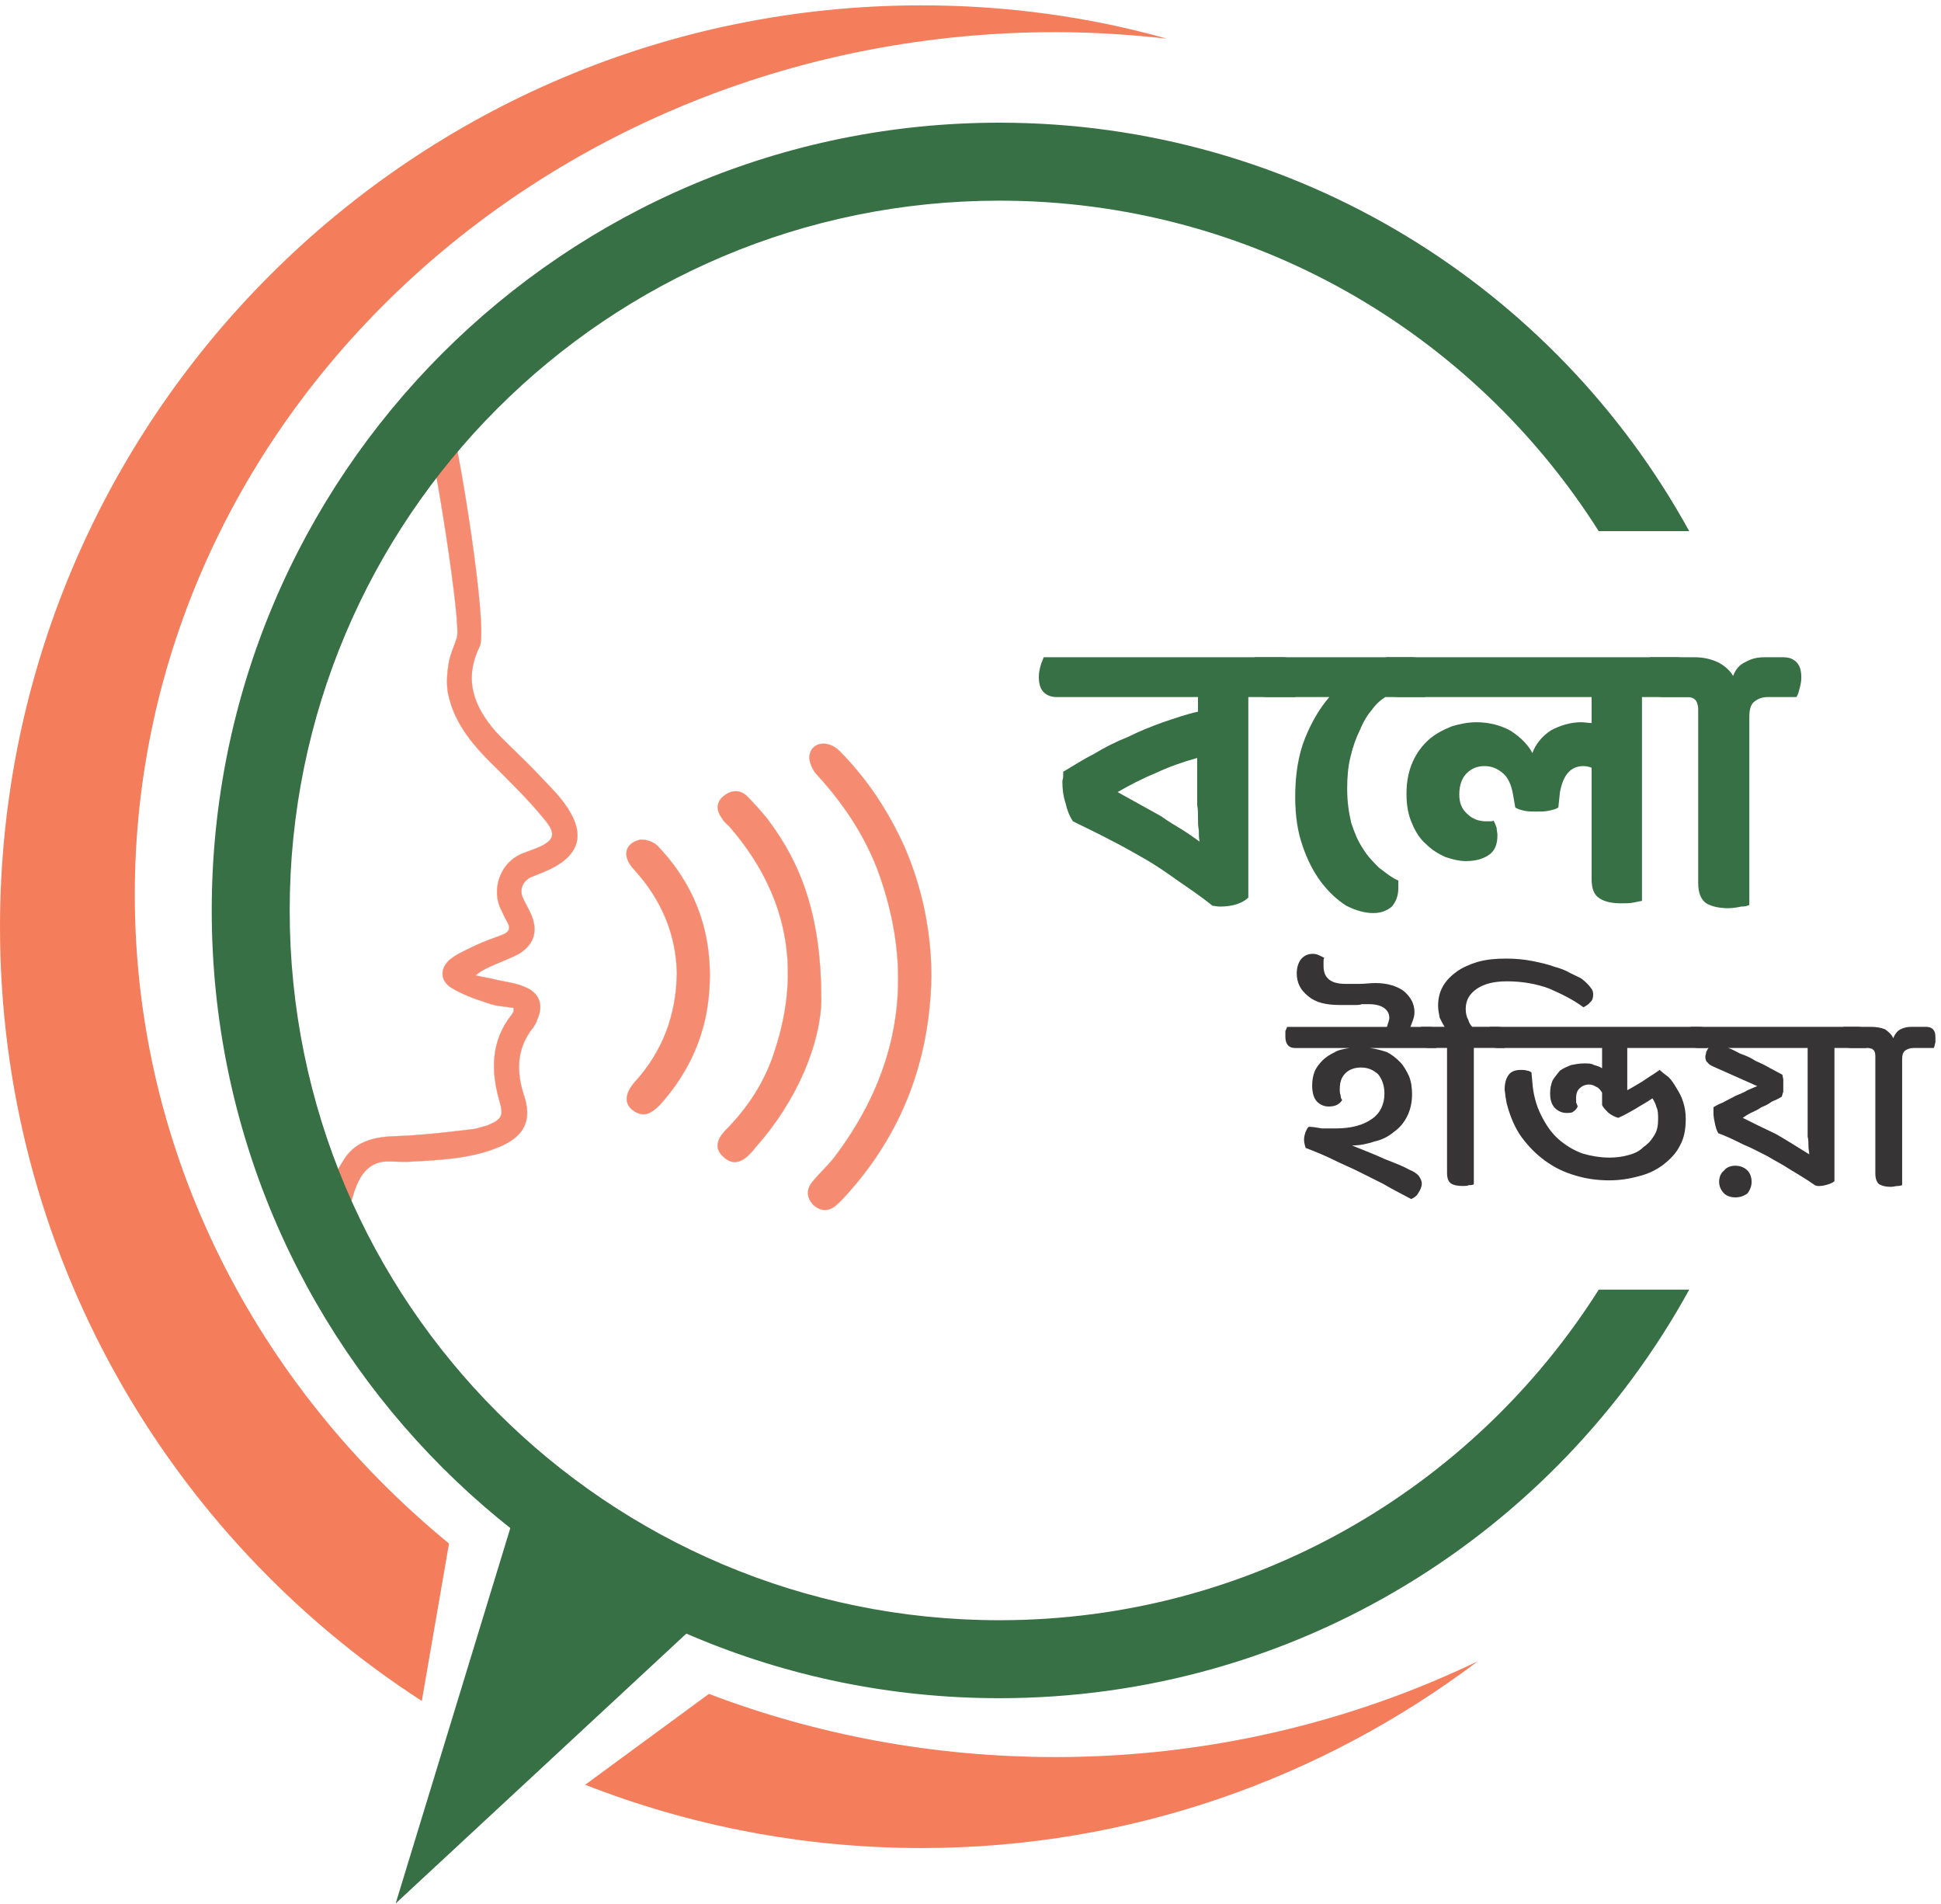 <svg width="105" height="103" viewBox="0 0 105 103" fill="none" xmlns="http://www.w3.org/2000/svg">
<path fill-rule="evenodd" clip-rule="evenodd" d="M24.407 22.979C24.803 23.989 26.428 34.048 25.945 34.97C25.066 36.771 25.637 38.221 26.823 39.583C27.526 40.329 28.317 41.032 29.064 41.823C29.503 42.306 30.03 42.789 30.425 43.316C31.787 45.073 31.436 46.347 29.371 47.182C29.151 47.27 28.932 47.357 28.712 47.445C28.273 47.665 28.097 48.104 28.273 48.543C28.405 48.851 28.58 49.114 28.712 49.422C29.108 50.3 28.932 51.047 28.097 51.574C27.702 51.794 27.219 51.97 26.823 52.145C26.428 52.321 26.077 52.453 25.725 52.76C26.077 52.848 26.428 52.892 26.779 52.98C27.306 53.112 27.878 53.156 28.361 53.375C29.195 53.683 29.415 54.386 29.064 55.132C29.02 55.308 28.932 55.44 28.844 55.572C27.922 56.714 27.922 57.987 28.361 59.305C28.756 60.535 28.405 61.37 27.219 61.941C25.681 62.644 24.012 62.731 22.387 62.819C21.904 62.863 21.377 62.819 20.893 62.819C19.883 62.863 19.444 63.654 19.18 64.401C18.829 65.499 18.565 66.641 18.302 67.783C18.17 68.178 18.126 68.573 17.555 68.53C17.072 68.442 16.852 68.09 16.984 67.519C17.247 66.421 17.511 65.323 17.819 64.225C17.95 63.742 18.258 63.302 18.521 62.863C19.136 61.765 20.147 61.502 21.333 61.458C22.782 61.414 24.232 61.238 25.681 61.062C25.901 61.018 26.12 60.93 26.34 60.886C27.175 60.535 27.263 60.359 26.999 59.481C26.56 57.9 26.56 56.318 27.658 54.913C27.702 54.869 27.746 54.781 27.79 54.693C27.79 54.693 27.79 54.649 27.79 54.517C27.306 54.429 26.823 54.429 26.384 54.254C25.681 54.034 24.979 53.77 24.407 53.419C23.793 53.024 23.793 52.365 24.363 51.882C24.759 51.574 25.286 51.355 25.725 51.135C26.208 50.915 26.692 50.74 27.175 50.564C27.526 50.432 27.658 50.212 27.438 49.861C27.306 49.642 27.219 49.422 27.131 49.246C26.56 48.192 26.999 46.611 28.361 46.127C28.58 46.04 28.844 45.952 29.064 45.864C29.986 45.468 30.118 45.117 29.459 44.327C28.712 43.404 27.834 42.526 26.955 41.647C25.725 40.461 24.583 39.231 24.232 37.474C24.144 36.947 24.188 36.376 24.276 35.849C24.363 35.366 24.583 34.926 24.715 34.487C24.979 33.784 23.441 24.121 23.09 23.418L24.407 22.979Z" fill="#F58B71" stroke="#F58B71" stroke-width="0.014"/>
<path fill-rule="evenodd" clip-rule="evenodd" d="M50.38 52.836C50.293 57.36 48.799 61.314 45.768 64.652C45.593 64.828 45.461 65.003 45.241 65.179C44.846 65.531 44.407 65.531 44.011 65.179C43.616 64.784 43.616 64.301 43.967 63.905C44.319 63.466 44.758 63.071 45.109 62.631C48.755 57.843 49.546 52.572 47.437 46.95C46.691 45.061 45.593 43.436 44.231 41.942C43.967 41.679 43.748 41.196 43.792 40.888C43.879 40.141 44.758 40.01 45.373 40.581C46.91 42.118 48.052 43.875 48.931 45.808C49.897 48.048 50.38 50.42 50.38 52.836Z" fill="#F58B71"/>
<path fill-rule="evenodd" clip-rule="evenodd" d="M50.38 52.836C50.293 57.36 48.799 61.314 45.768 64.652C45.593 64.828 45.461 65.003 45.241 65.179C44.846 65.531 44.407 65.531 44.011 65.179C43.616 64.784 43.616 64.301 43.967 63.905C44.319 63.466 44.758 63.071 45.109 62.631C48.755 57.843 49.546 52.572 47.437 46.95C46.691 45.061 45.593 43.436 44.231 41.942C43.967 41.679 43.748 41.196 43.792 40.888C43.879 40.141 44.758 40.01 45.373 40.581C46.91 42.118 48.052 43.875 48.931 45.808C49.897 48.048 50.38 50.42 50.38 52.836Z" stroke="#F58B71" stroke-width="0.014"/>
<path fill-rule="evenodd" clip-rule="evenodd" d="M44.428 54.112C44.384 56.352 43.198 59.471 40.826 62.106C40.738 62.238 40.651 62.326 40.519 62.458C40.079 62.897 39.596 63.029 39.113 62.546C38.63 62.106 38.806 61.623 39.201 61.184C40.431 59.954 41.397 58.504 41.924 56.791C43.374 52.355 42.583 48.314 39.465 44.712C39.333 44.58 39.157 44.448 39.069 44.272C38.762 43.877 38.718 43.438 39.113 43.086C39.465 42.779 39.948 42.647 40.387 43.042C40.782 43.438 41.178 43.877 41.529 44.316C43.418 46.82 44.428 49.675 44.428 54.112Z" fill="#F58B71"/>
<path fill-rule="evenodd" clip-rule="evenodd" d="M44.428 54.112C44.384 56.352 43.198 59.471 40.826 62.106C40.738 62.238 40.651 62.326 40.519 62.458C40.079 62.897 39.596 63.029 39.113 62.546C38.63 62.106 38.806 61.623 39.201 61.184C40.431 59.954 41.397 58.504 41.924 56.791C43.374 52.355 42.583 48.314 39.465 44.712C39.333 44.58 39.157 44.448 39.069 44.272C38.762 43.877 38.718 43.438 39.113 43.086C39.465 42.779 39.948 42.647 40.387 43.042C40.782 43.438 41.178 43.877 41.529 44.316C43.418 46.82 44.428 49.675 44.428 54.112Z" stroke="#F58B71" stroke-width="0.014"/>
<path fill-rule="evenodd" clip-rule="evenodd" d="M36.618 52.644C36.574 50.535 35.784 48.647 34.29 47.021C33.675 46.362 33.763 45.66 34.554 45.44C34.861 45.352 35.344 45.528 35.564 45.748C37.629 47.9 38.551 50.492 38.375 53.435C38.244 55.85 37.321 57.959 35.696 59.76C35.257 60.199 34.817 60.507 34.202 60.023C33.763 59.672 33.807 59.101 34.378 58.486C35.828 56.861 36.574 54.972 36.618 52.644Z" fill="#F58B71"/>
<path fill-rule="evenodd" clip-rule="evenodd" d="M36.618 52.644C36.574 50.535 35.784 48.647 34.29 47.021C33.675 46.362 33.763 45.66 34.554 45.44C34.861 45.352 35.344 45.528 35.564 45.748C37.629 47.9 38.551 50.492 38.375 53.435C38.244 55.85 37.321 57.959 35.696 59.76C35.257 60.199 34.817 60.507 34.202 60.023C33.763 59.672 33.807 59.101 34.378 58.486C35.828 56.861 36.574 54.972 36.618 52.644Z" stroke="#F58B71" stroke-width="0.014"/>
<path fill-rule="evenodd" clip-rule="evenodd" d="M38.35 91.62C44.137 93.823 50.467 95.037 57.104 95.037C65.318 95.037 73.093 93.148 79.945 89.854C71.555 96.179 61.145 99.957 49.856 99.957C43.433 99.957 37.295 98.743 31.657 96.534L38.35 91.62ZM24.29 83.488C13.867 74.934 7.292 62.374 7.292 48.388C7.292 22.647 29.562 1.739 57.104 1.739C59.124 1.739 61.145 1.87 63.121 2.09C58.904 0.904 54.424 0.289 49.856 0.289C22.314 0.289 0 22.603 0 50.145C0 67.691 9.086 83.127 22.818 92.001L24.29 83.488Z" fill="#F47D5C"/>
<path d="M28.301 80.376L21.404 102.954L39.765 85.911L28.301 80.376Z" fill="#377044"/>
<path fill-rule="evenodd" clip-rule="evenodd" d="M15.671 49.244C15.671 70.46 32.846 87.635 54.062 87.635C67.705 87.635 79.689 80.503 86.486 69.754H91.381C84.14 82.93 70.139 91.852 54.062 91.852C30.518 91.852 11.454 72.788 11.454 49.244C11.454 25.7 30.518 6.636 54.062 6.636C70.137 6.636 84.136 15.556 91.378 28.727H86.482C79.684 17.982 67.703 10.853 54.062 10.853C32.846 10.853 15.671 28.028 15.671 49.244Z" fill="#377044"/>
<path d="M67.529 37.702V48.552C67.397 48.684 67.178 48.815 66.914 48.903C66.651 48.991 66.343 49.035 65.992 49.035C65.816 49.035 65.684 48.991 65.596 48.991C64.938 48.464 64.279 48.025 63.708 47.629C63.093 47.19 62.522 46.795 61.907 46.443C61.292 46.092 60.677 45.741 60.062 45.433C59.403 45.082 58.744 44.774 58.041 44.423C57.865 44.159 57.734 43.852 57.646 43.456C57.514 43.061 57.47 42.666 57.47 42.27C57.47 42.183 57.514 42.095 57.514 42.007C57.514 41.919 57.514 41.831 57.514 41.743C58.041 41.436 58.568 41.084 59.183 40.777C59.754 40.426 60.369 40.118 61.028 39.855C61.643 39.547 62.302 39.283 62.917 39.064C63.576 38.844 64.191 38.625 64.806 38.493V37.702H57.163C56.855 37.702 56.636 37.614 56.46 37.439C56.284 37.263 56.196 36.999 56.196 36.604C56.196 36.384 56.24 36.209 56.284 36.033C56.328 35.857 56.416 35.682 56.46 35.55H69.374C69.681 35.55 69.901 35.638 70.077 35.813C70.252 35.989 70.34 36.253 70.34 36.648C70.34 36.868 70.296 37.043 70.252 37.219C70.209 37.395 70.165 37.57 70.077 37.702H67.529ZM64.762 40.997C63.971 41.216 63.224 41.48 62.478 41.831C61.731 42.139 61.072 42.49 60.457 42.842C60.852 43.061 61.248 43.281 61.643 43.5C62.038 43.72 62.434 43.94 62.829 44.159C63.181 44.423 63.576 44.642 63.927 44.862C64.279 45.082 64.586 45.301 64.894 45.521C64.85 45.345 64.85 45.126 64.85 44.906C64.806 44.686 64.806 44.467 64.806 44.203C64.806 43.984 64.806 43.764 64.762 43.544C64.762 43.325 64.762 43.149 64.762 42.973V40.997Z" fill="#377044"/>
<path d="M70.065 43.105C70.065 41.875 70.241 40.821 70.592 39.942C70.944 39.064 71.383 38.317 71.91 37.702H68.572C68.264 37.702 68.045 37.614 67.869 37.439C67.693 37.263 67.606 36.999 67.606 36.604C67.606 36.384 67.649 36.209 67.693 36.033C67.737 35.857 67.781 35.682 67.869 35.55H76.391C76.654 35.55 76.918 35.638 77.049 35.813C77.225 35.989 77.313 36.253 77.313 36.648C77.313 36.868 77.313 37.043 77.269 37.219C77.225 37.395 77.137 37.57 77.093 37.702H74.941C74.722 37.834 74.458 38.054 74.238 38.361C73.975 38.669 73.755 39.02 73.579 39.459C73.36 39.898 73.184 40.382 73.052 40.953C72.921 41.48 72.877 42.051 72.877 42.666C72.877 43.369 72.964 43.94 73.096 44.511C73.272 45.038 73.448 45.477 73.711 45.872C73.975 46.312 74.282 46.619 74.59 46.927C74.941 47.19 75.249 47.454 75.644 47.629C75.644 47.673 75.644 47.761 75.644 47.805C75.644 47.893 75.644 47.937 75.644 48.025C75.644 48.464 75.512 48.772 75.293 49.035C75.029 49.255 74.722 49.386 74.282 49.386C73.843 49.386 73.36 49.255 72.833 48.991C72.35 48.684 71.91 48.288 71.471 47.717C71.076 47.19 70.724 46.531 70.461 45.741C70.197 44.994 70.065 44.115 70.065 43.105Z" fill="#377044"/>
<path d="M88.824 37.702V48.727C88.78 48.727 88.604 48.772 88.385 48.815C88.165 48.859 87.945 48.859 87.682 48.859C87.199 48.859 86.803 48.772 86.54 48.596C86.232 48.42 86.1 48.069 86.1 47.542V41.524C85.969 41.48 85.837 41.436 85.661 41.436C84.958 41.436 84.563 41.919 84.387 42.842L84.299 43.676C84.168 43.764 83.992 43.808 83.772 43.852C83.597 43.896 83.333 43.896 83.114 43.896C82.894 43.896 82.674 43.896 82.455 43.852C82.279 43.808 82.103 43.764 81.971 43.676L81.84 42.929C81.752 42.446 81.576 42.051 81.312 41.831C81.005 41.568 80.698 41.436 80.302 41.436C79.907 41.436 79.599 41.568 79.336 41.831C79.072 42.095 78.941 42.49 78.941 42.973C78.941 43.413 79.072 43.764 79.38 44.028C79.643 44.291 79.995 44.423 80.39 44.423C80.478 44.423 80.522 44.423 80.61 44.423C80.698 44.423 80.742 44.423 80.785 44.379C80.873 44.511 80.917 44.642 80.961 44.774C80.961 44.906 81.005 45.038 81.005 45.17C81.005 45.653 80.873 46.004 80.566 46.224C80.258 46.443 79.863 46.575 79.292 46.575C78.941 46.575 78.589 46.487 78.194 46.356C77.798 46.18 77.447 45.96 77.14 45.653C76.832 45.389 76.569 44.994 76.393 44.555C76.173 44.071 76.085 43.544 76.085 42.929C76.085 42.227 76.217 41.656 76.437 41.172C76.656 40.689 76.964 40.294 77.315 39.986C77.667 39.679 78.106 39.459 78.545 39.283C78.984 39.152 79.424 39.064 79.863 39.064C80.566 39.064 81.225 39.24 81.752 39.547C82.279 39.898 82.674 40.294 82.894 40.733C83.07 40.25 83.421 39.811 83.904 39.503C84.387 39.24 84.958 39.064 85.529 39.064C85.749 39.064 85.925 39.108 86.1 39.108V37.702H75.69C75.382 37.702 75.163 37.614 74.987 37.439C74.811 37.263 74.724 36.999 74.724 36.604C74.724 36.384 74.768 36.209 74.811 36.033C74.855 35.857 74.899 35.682 74.987 35.55H90.669C90.976 35.55 91.196 35.638 91.371 35.813C91.547 35.989 91.635 36.253 91.635 36.648C91.635 36.868 91.635 37.043 91.591 37.219C91.503 37.395 91.459 37.57 91.415 37.702H88.824Z" fill="#377044"/>
<path d="M89.976 37.702C89.669 37.702 89.449 37.614 89.273 37.439C89.098 37.263 89.01 36.999 89.01 36.604C89.01 36.384 89.054 36.209 89.098 36.033C89.141 35.857 89.229 35.682 89.273 35.55H91.689C92.129 35.55 92.524 35.638 92.919 35.813C93.271 35.989 93.578 36.253 93.754 36.56C93.885 36.209 94.105 35.945 94.413 35.813C94.72 35.638 95.028 35.55 95.423 35.55H96.477C96.785 35.55 97.004 35.638 97.18 35.813C97.356 35.989 97.444 36.253 97.444 36.648C97.444 36.868 97.4 37.043 97.356 37.219C97.312 37.395 97.268 37.57 97.18 37.702H95.643C95.335 37.702 95.115 37.79 94.94 37.922C94.72 38.054 94.632 38.361 94.632 38.756V48.947C94.544 48.991 94.413 49.035 94.193 49.035C93.973 49.079 93.754 49.123 93.49 49.123C93.007 49.123 92.612 49.035 92.304 48.859C92.041 48.684 91.865 48.332 91.865 47.761V38.361C91.865 38.185 91.821 38.01 91.733 37.878C91.601 37.746 91.47 37.702 91.294 37.702H89.976Z" fill="#377044"/>
<path d="M70.631 62.089C70.587 61.957 70.543 61.782 70.543 61.65C70.543 61.474 70.587 61.342 70.631 61.211C70.675 61.123 70.719 60.991 70.807 60.947C71.027 60.947 71.246 60.991 71.51 61.035C71.773 61.035 72.037 61.035 72.257 61.035C73.091 61.035 73.75 60.859 74.233 60.508C74.672 60.2 74.892 59.717 74.892 59.146C74.892 58.707 74.76 58.355 74.541 58.092C74.277 57.872 74.014 57.74 73.618 57.74C73.311 57.74 73.003 57.828 72.784 58.048C72.564 58.267 72.476 58.531 72.476 58.926C72.476 59.014 72.476 59.146 72.52 59.234C72.52 59.366 72.564 59.453 72.608 59.498C72.432 59.761 72.213 59.849 71.861 59.849C71.642 59.849 71.422 59.761 71.246 59.585C71.071 59.41 70.983 59.102 70.983 58.707C70.983 58.443 71.027 58.18 71.115 57.96C71.202 57.74 71.378 57.521 71.554 57.345C71.73 57.169 71.949 57.038 72.213 56.906C72.432 56.774 72.74 56.73 73.003 56.686H70.06C69.709 56.686 69.533 56.467 69.533 56.071C69.533 55.983 69.533 55.896 69.533 55.764C69.577 55.676 69.621 55.588 69.621 55.544H75.024C75.068 55.456 75.068 55.368 75.112 55.281C75.112 55.237 75.156 55.149 75.156 55.061C75.156 54.841 75.068 54.666 74.892 54.534C74.716 54.402 74.453 54.314 74.058 54.314C73.926 54.314 73.794 54.314 73.662 54.314C73.574 54.358 73.443 54.358 73.355 54.358C73.223 54.358 73.091 54.358 72.959 54.358C72.828 54.358 72.652 54.358 72.476 54.358C71.73 54.358 71.159 54.226 70.763 53.875C70.368 53.568 70.148 53.172 70.148 52.645C70.148 52.338 70.236 52.074 70.368 51.898C70.543 51.679 70.763 51.591 71.027 51.591C71.159 51.591 71.29 51.635 71.378 51.679C71.466 51.723 71.554 51.767 71.642 51.81C71.598 51.854 71.598 51.942 71.598 51.986C71.598 52.074 71.598 52.162 71.598 52.25C71.598 52.909 71.993 53.216 72.784 53.216C73.047 53.216 73.311 53.216 73.574 53.216C73.838 53.216 74.102 53.172 74.409 53.172C75.068 53.172 75.595 53.348 75.946 53.611C76.298 53.919 76.517 54.27 76.517 54.754C76.517 54.929 76.474 55.061 76.43 55.193C76.386 55.325 76.342 55.412 76.298 55.544H77.308C77.659 55.544 77.835 55.72 77.835 56.115C77.835 56.203 77.791 56.291 77.791 56.379C77.747 56.511 77.747 56.598 77.703 56.686H74.102C74.453 56.73 74.76 56.818 75.024 56.906C75.287 57.038 75.507 57.213 75.727 57.433C75.946 57.653 76.078 57.916 76.21 58.18C76.342 58.487 76.386 58.839 76.386 59.19C76.386 59.629 76.298 60.025 76.122 60.376C75.946 60.727 75.727 60.991 75.419 61.211C75.112 61.474 74.76 61.65 74.365 61.738C73.97 61.87 73.574 61.957 73.135 61.957C73.794 62.221 74.365 62.441 74.936 62.704C75.507 62.924 75.946 63.099 76.254 63.275C76.474 63.363 76.605 63.451 76.737 63.583C76.825 63.714 76.913 63.846 76.913 64.022C76.913 64.198 76.825 64.373 76.737 64.505C76.649 64.681 76.517 64.769 76.342 64.856C75.771 64.549 75.244 64.285 74.804 64.022C74.365 63.802 73.926 63.583 73.487 63.363C73.047 63.143 72.608 62.968 72.169 62.748C71.73 62.528 71.202 62.309 70.631 62.089Z" fill="#373435"/>
<path d="M79.728 56.679V64.059C79.64 64.103 79.552 64.103 79.465 64.103C79.377 64.147 79.245 64.147 79.113 64.147C78.85 64.147 78.63 64.103 78.498 64.015C78.367 63.927 78.279 63.752 78.279 63.444V56.679H77.268C76.917 56.679 76.785 56.46 76.785 56.065C76.785 55.977 76.785 55.889 76.785 55.757C76.829 55.669 76.873 55.581 76.873 55.537H78.147C78.059 55.406 77.971 55.23 77.883 55.054C77.839 54.835 77.795 54.615 77.795 54.395C77.795 54 77.883 53.649 78.059 53.341C78.235 53.034 78.498 52.77 78.806 52.55C79.113 52.331 79.509 52.155 79.948 52.023C80.431 51.892 80.914 51.848 81.485 51.848C81.968 51.848 82.452 51.892 82.891 51.979C83.33 52.067 83.725 52.155 84.077 52.287C84.428 52.375 84.736 52.507 84.955 52.638C85.219 52.77 85.439 52.858 85.57 52.946C85.79 53.121 85.966 53.297 86.053 53.429C86.141 53.517 86.185 53.649 86.185 53.78C86.185 53.956 86.141 54.132 86.01 54.22C85.922 54.351 85.79 54.395 85.658 54.483C85.131 54.088 84.516 53.78 83.813 53.473C83.111 53.209 82.32 53.078 81.529 53.078C80.826 53.078 80.299 53.209 79.904 53.473C79.509 53.736 79.289 54.088 79.289 54.571C79.289 54.791 79.333 55.01 79.421 55.142C79.465 55.318 79.552 55.45 79.64 55.537H81.002C81.178 55.537 81.309 55.581 81.397 55.669C81.485 55.757 81.529 55.889 81.529 56.108C81.529 56.196 81.529 56.284 81.485 56.372C81.485 56.504 81.441 56.592 81.397 56.679H79.728Z" fill="#373435"/>
<path d="M91.937 55.541C92.289 55.541 92.464 55.717 92.464 56.112C92.464 56.2 92.464 56.288 92.421 56.376C92.421 56.507 92.377 56.595 92.333 56.683H88.028V58.967C88.291 58.836 88.555 58.66 88.862 58.484C89.17 58.264 89.477 58.089 89.785 57.869C89.917 58.001 90.092 58.133 90.268 58.264C90.444 58.44 90.576 58.66 90.707 58.879C90.839 59.099 90.971 59.319 91.059 59.626C91.147 59.89 91.191 60.197 91.191 60.549C91.191 61.076 91.103 61.559 90.883 61.954C90.663 62.393 90.356 62.701 89.961 63.008C89.609 63.272 89.17 63.492 88.643 63.623C88.16 63.755 87.633 63.843 87.061 63.843C86.403 63.843 85.788 63.755 85.217 63.579C84.602 63.404 84.075 63.14 83.591 62.789C83.108 62.437 82.713 62.042 82.317 61.515C81.966 61.032 81.703 60.417 81.527 59.758C81.483 59.626 81.483 59.494 81.439 59.319C81.439 59.187 81.395 59.011 81.395 58.923C81.395 58.572 81.483 58.308 81.615 58.133C81.746 57.957 81.966 57.869 82.274 57.869C82.405 57.869 82.493 57.869 82.625 57.913C82.713 57.913 82.757 57.957 82.845 58.001L82.889 58.484C82.933 59.187 83.108 59.802 83.372 60.329C83.635 60.856 83.943 61.295 84.294 61.603C84.689 61.954 85.129 62.218 85.612 62.393C86.051 62.525 86.578 62.613 87.061 62.613C87.413 62.613 87.764 62.569 88.072 62.481C88.423 62.393 88.687 62.262 88.906 62.042C89.17 61.866 89.346 61.647 89.477 61.427C89.653 61.163 89.697 60.856 89.697 60.549C89.697 60.285 89.697 60.065 89.609 59.89C89.565 59.714 89.477 59.538 89.39 59.407C89.082 59.626 88.731 59.802 88.467 59.977C88.16 60.153 87.852 60.329 87.545 60.461C87.369 60.417 87.193 60.329 87.018 60.197C86.842 60.021 86.71 59.89 86.666 59.758V59.099C86.578 58.967 86.49 58.836 86.359 58.791C86.227 58.704 86.095 58.66 85.963 58.66C85.744 58.66 85.568 58.748 85.436 58.879C85.305 59.011 85.261 59.187 85.261 59.363C85.261 59.45 85.261 59.538 85.261 59.626C85.305 59.714 85.305 59.758 85.348 59.846C85.305 59.934 85.261 60.021 85.129 60.109C85.041 60.197 84.909 60.197 84.734 60.197C84.514 60.197 84.294 60.109 84.118 59.934C83.943 59.758 83.855 59.494 83.855 59.143C83.855 58.879 83.899 58.66 83.987 58.44C84.118 58.221 84.25 58.089 84.382 57.913C84.558 57.781 84.777 57.693 84.997 57.605C85.217 57.562 85.436 57.518 85.7 57.518C85.919 57.518 86.095 57.518 86.227 57.605C86.403 57.65 86.534 57.693 86.666 57.781V56.683H81C80.648 56.683 80.473 56.464 80.473 56.068C80.473 55.98 80.517 55.892 80.517 55.761C80.561 55.673 80.561 55.585 80.604 55.541H91.937Z" fill="#373435"/>
<path d="M92.998 63.931C92.998 63.667 93.086 63.448 93.262 63.316C93.394 63.14 93.613 63.052 93.877 63.052C94.14 63.052 94.36 63.14 94.536 63.316C94.668 63.448 94.755 63.667 94.755 63.931C94.755 64.15 94.668 64.37 94.536 64.546C94.36 64.678 94.14 64.765 93.877 64.765C93.613 64.765 93.394 64.678 93.262 64.546C93.086 64.37 92.998 64.15 92.998 63.931ZM99.236 56.683V63.887C99.148 63.975 99.016 64.019 98.884 64.063C98.753 64.106 98.577 64.15 98.401 64.15C98.357 64.15 98.269 64.15 98.181 64.106C97.742 63.799 97.303 63.535 96.864 63.272C96.468 63.008 96.029 62.789 95.59 62.525C95.151 62.306 94.755 62.086 94.316 61.91C93.877 61.691 93.438 61.471 92.954 61.295C92.867 61.163 92.823 60.988 92.779 60.812C92.735 60.593 92.691 60.417 92.691 60.197C92.691 60.153 92.691 60.109 92.691 60.065C92.691 59.977 92.691 59.934 92.691 59.89C92.823 59.802 92.998 59.714 93.218 59.626C93.438 59.494 93.657 59.407 93.877 59.275C94.096 59.187 94.316 59.099 94.536 58.967C94.755 58.879 94.931 58.791 95.063 58.748L92.691 57.693C92.515 57.605 92.427 57.562 92.383 57.474C92.296 57.43 92.251 57.298 92.251 57.166C92.251 57.078 92.296 56.991 92.296 56.903C92.339 56.815 92.383 56.727 92.427 56.683H91.856C91.505 56.683 91.329 56.464 91.329 56.068C91.329 55.98 91.329 55.892 91.373 55.761C91.373 55.673 91.417 55.585 91.461 55.541H100.51C100.861 55.541 101.037 55.717 101.037 56.112C101.037 56.2 101.037 56.288 100.993 56.376C100.993 56.507 100.949 56.595 100.949 56.683H99.236ZM96.424 58.133C96.424 58.221 96.468 58.308 96.468 58.396C96.468 58.484 96.468 58.572 96.468 58.704C96.468 58.836 96.468 58.923 96.468 59.055C96.424 59.143 96.424 59.231 96.381 59.319C96.249 59.407 96.073 59.494 95.853 59.582C95.678 59.714 95.502 59.802 95.282 59.89C95.107 60.021 94.887 60.109 94.711 60.197C94.536 60.285 94.404 60.373 94.272 60.461C94.799 60.724 95.414 61.032 96.073 61.339C96.688 61.691 97.303 62.086 97.874 62.437C97.874 62.306 97.83 62.174 97.83 61.998C97.83 61.822 97.83 61.647 97.786 61.471C97.786 61.295 97.786 61.12 97.786 60.944C97.786 60.768 97.786 60.636 97.786 60.505V56.683H93.481C93.657 56.727 93.877 56.859 94.14 56.991C94.404 57.078 94.711 57.21 94.975 57.386C95.282 57.518 95.546 57.65 95.766 57.781C96.029 57.913 96.249 58.045 96.424 58.133Z" fill="#373435"/>
<path d="M100.131 56.683C99.779 56.683 99.603 56.464 99.603 56.068C99.603 55.98 99.647 55.892 99.647 55.761C99.691 55.673 99.691 55.585 99.735 55.541H101.229C101.492 55.541 101.756 55.585 101.976 55.673C102.151 55.805 102.327 55.936 102.415 56.156C102.503 55.936 102.634 55.761 102.81 55.673C102.986 55.585 103.162 55.541 103.381 55.541H104.216C104.348 55.541 104.479 55.585 104.567 55.673C104.655 55.761 104.699 55.892 104.699 56.112C104.699 56.2 104.699 56.288 104.699 56.376C104.655 56.507 104.655 56.595 104.611 56.683H103.557C103.337 56.683 103.205 56.727 103.074 56.815C102.942 56.903 102.898 57.078 102.898 57.298V64.107C102.854 64.107 102.766 64.15 102.634 64.15C102.547 64.15 102.415 64.194 102.283 64.194C102.019 64.194 101.844 64.15 101.668 64.063C101.536 63.975 101.448 63.755 101.448 63.492V57.122C101.448 56.815 101.317 56.683 101.009 56.683H100.131Z" fill="#373435"/>
</svg>
